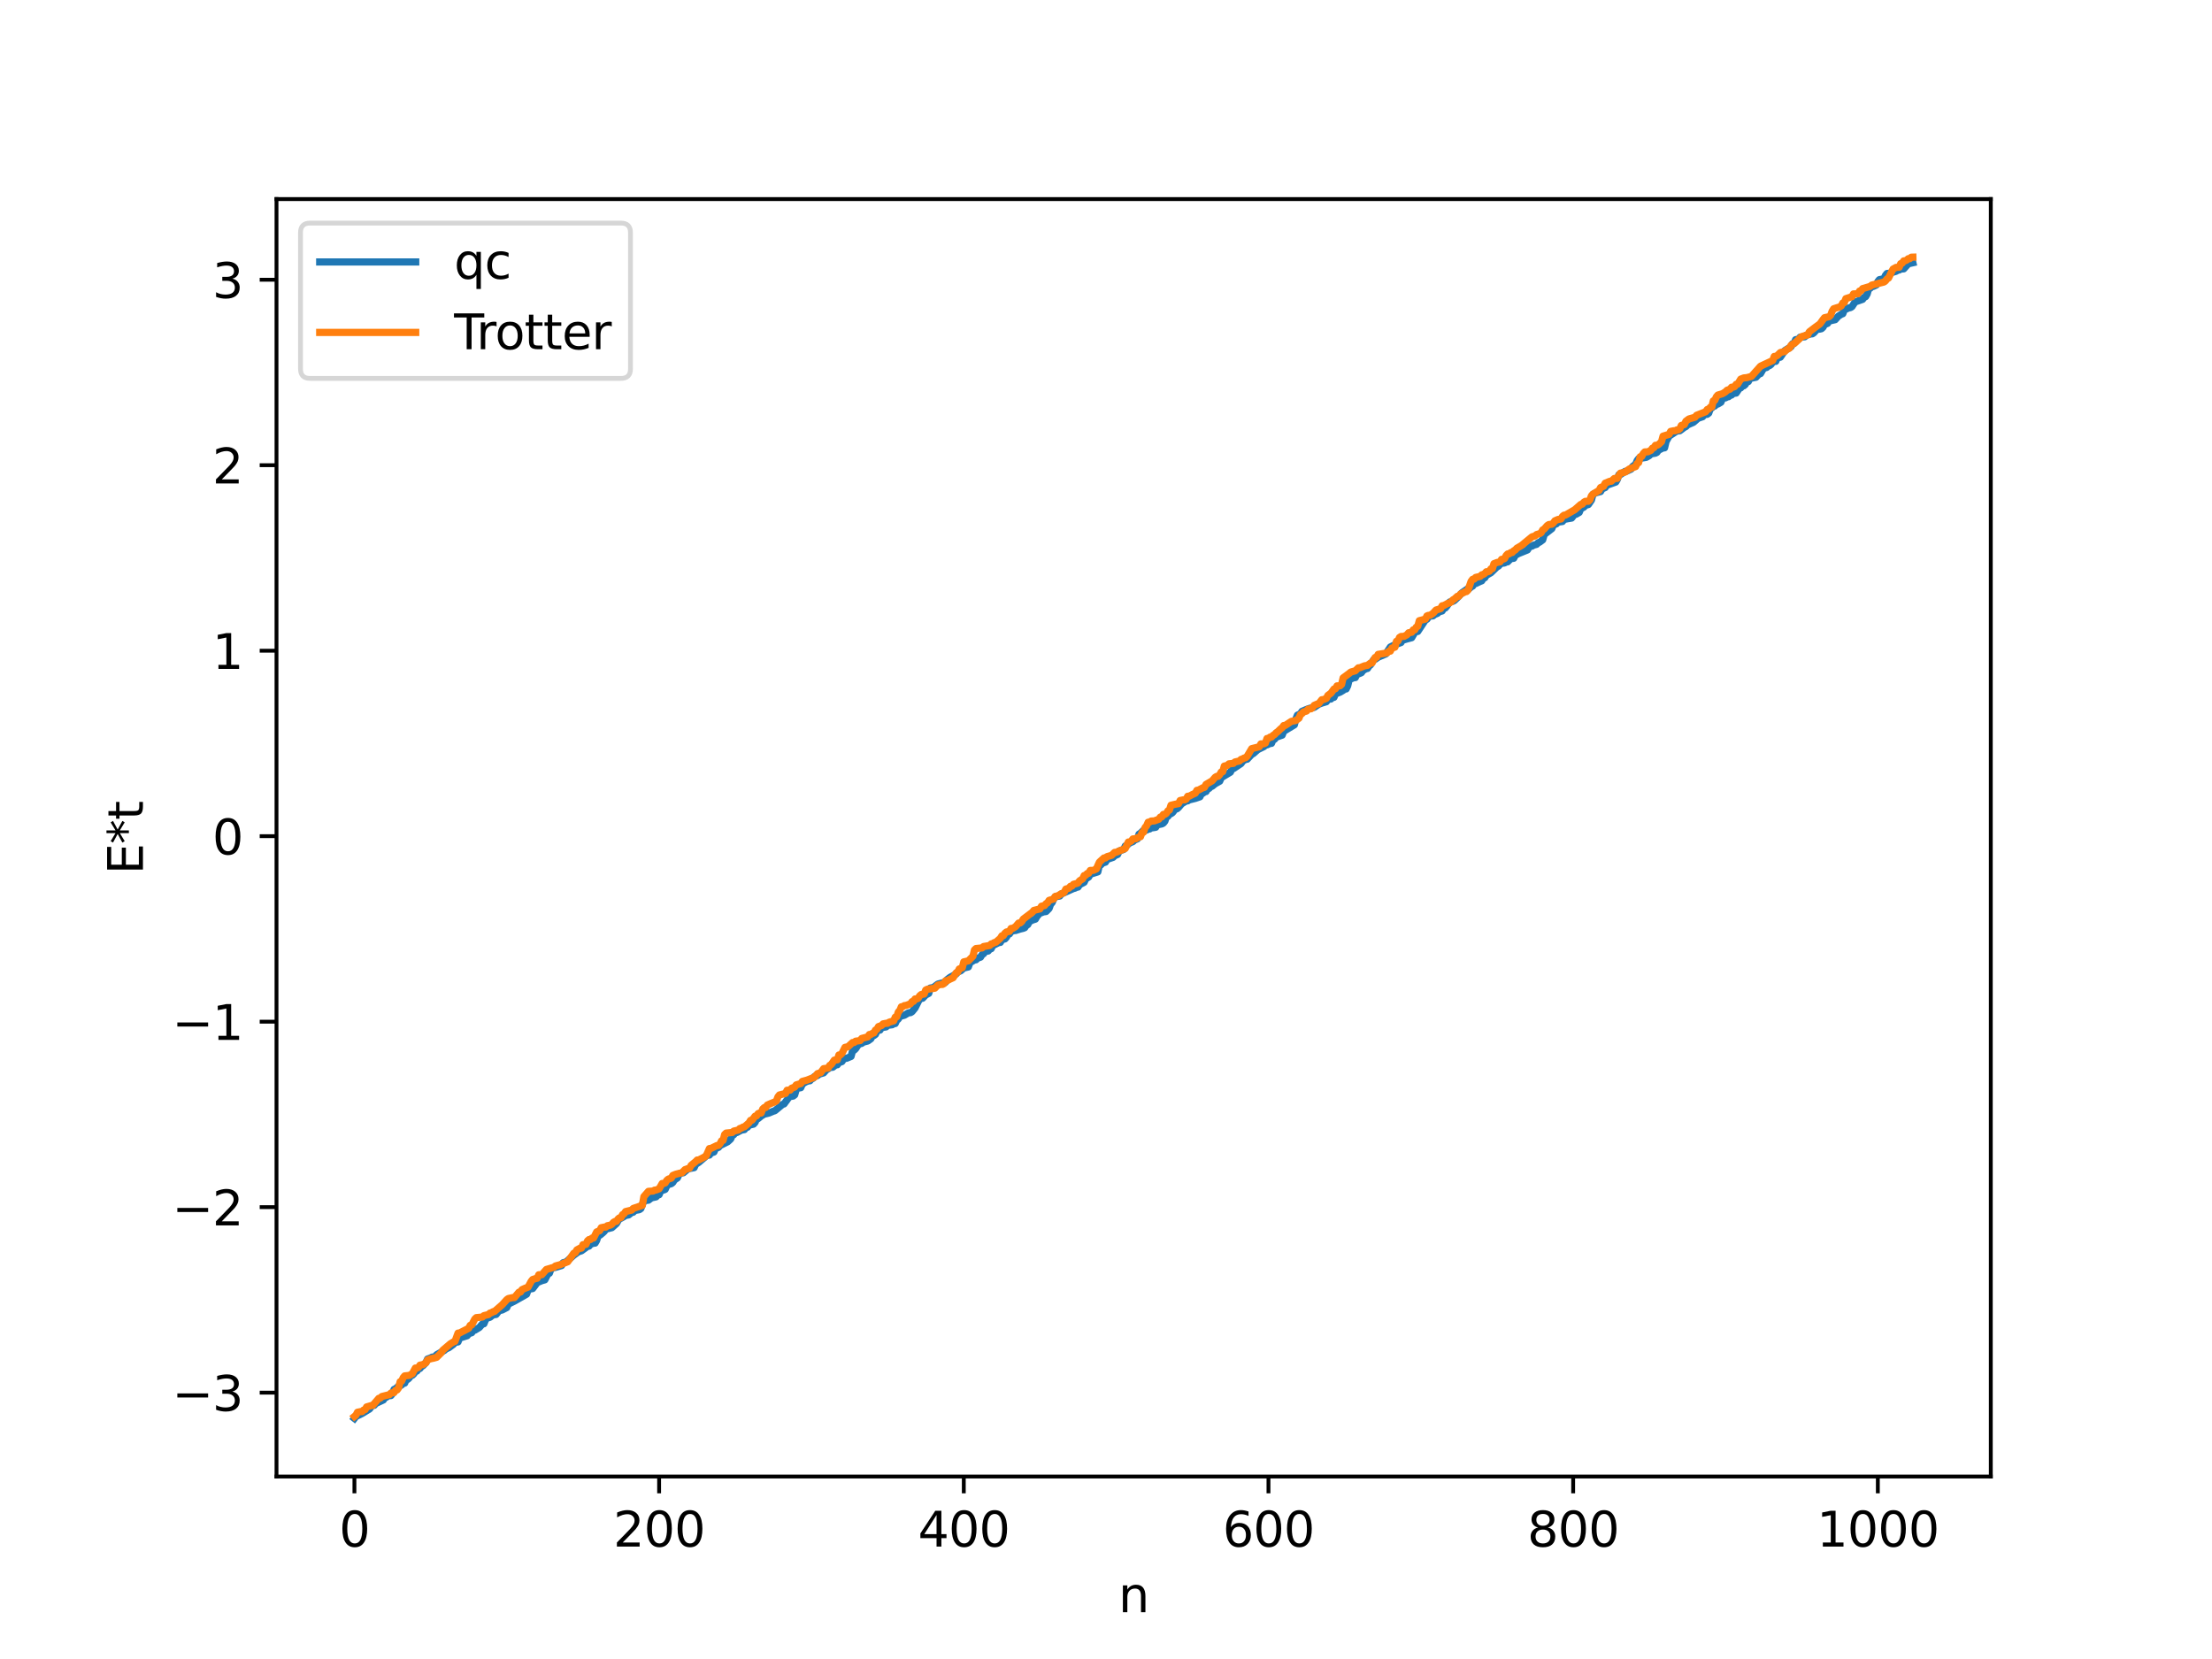 <?xml version="1.0" encoding="utf-8" standalone="no"?>
<!DOCTYPE svg PUBLIC "-//W3C//DTD SVG 1.1//EN"
  "http://www.w3.org/Graphics/SVG/1.1/DTD/svg11.dtd">
<svg xmlns:xlink="http://www.w3.org/1999/xlink" width="460.8pt" height="345.6pt" viewBox="0 0 460.8 345.6" xmlns="http://www.w3.org/2000/svg" version="1.1">
 <defs>
  <style type="text/css">*{stroke-linejoin: round; stroke-linecap: butt}</style>
 </defs>
 <g id="figure_1">
  <g id="patch_1">
   <path d="M 0 345.6 
L 460.8 345.6 
L 460.8 0 
L 0 0 
z
" style="fill: #ffffff"/>
  </g>
  <g id="axes_1">
   <g id="patch_2">
    <path d="M 57.6 307.584 
L 414.72 307.584 
L 414.72 41.472 
L 57.6 41.472 
z
" style="fill: #ffffff"/>
   </g>
   <g id="matplotlib.axis_1">
    <g id="xtick_1">
     <g id="line2d_1">
      <defs>
       <path id="m11360d85d6" d="M 0 0 
L 0 3.5 
" style="stroke: #000000; stroke-width: 0.8"/>
      </defs>
      <g>
       <use xlink:href="#m11360d85d6" x="73.833" y="307.584" style="stroke: #000000; stroke-width: 0.8"/>
      </g>
     </g>
     <g id="text_1">
      <!-- 0 -->
      <g transform="translate(70.651 322.182) scale(0.1 -0.1)">
       <defs>
        <path id="DejaVuSans-30" d="M 2034 4250 
Q 1547 4250 1301 3770 
Q 1056 3291 1056 2328 
Q 1056 1369 1301 889 
Q 1547 409 2034 409 
Q 2525 409 2770 889 
Q 3016 1369 3016 2328 
Q 3016 3291 2770 3770 
Q 2525 4250 2034 4250 
z
M 2034 4750 
Q 2819 4750 3233 4129 
Q 3647 3509 3647 2328 
Q 3647 1150 3233 529 
Q 2819 -91 2034 -91 
Q 1250 -91 836 529 
Q 422 1150 422 2328 
Q 422 3509 836 4129 
Q 1250 4750 2034 4750 
z
" transform="scale(0.016)"/>
       </defs>
       <use xlink:href="#DejaVuSans-30"/>
      </g>
     </g>
    </g>
    <g id="xtick_2">
     <g id="line2d_2">
      <g>
       <use xlink:href="#m11360d85d6" x="137.304" y="307.584" style="stroke: #000000; stroke-width: 0.8"/>
      </g>
     </g>
     <g id="text_2">
      <!-- 200 -->
      <g transform="translate(127.76 322.182) scale(0.1 -0.1)">
       <defs>
        <path id="DejaVuSans-32" d="M 1228 531 
L 3431 531 
L 3431 0 
L 469 0 
L 469 531 
Q 828 903 1448 1529 
Q 2069 2156 2228 2338 
Q 2531 2678 2651 2914 
Q 2772 3150 2772 3378 
Q 2772 3750 2511 3984 
Q 2250 4219 1831 4219 
Q 1534 4219 1204 4116 
Q 875 4013 500 3803 
L 500 4441 
Q 881 4594 1212 4672 
Q 1544 4750 1819 4750 
Q 2544 4750 2975 4387 
Q 3406 4025 3406 3419 
Q 3406 3131 3298 2873 
Q 3191 2616 2906 2266 
Q 2828 2175 2409 1742 
Q 1991 1309 1228 531 
z
" transform="scale(0.016)"/>
       </defs>
       <use xlink:href="#DejaVuSans-32"/>
       <use xlink:href="#DejaVuSans-30" x="63.623"/>
       <use xlink:href="#DejaVuSans-30" x="127.246"/>
      </g>
     </g>
    </g>
    <g id="xtick_3">
     <g id="line2d_3">
      <g>
       <use xlink:href="#m11360d85d6" x="200.775" y="307.584" style="stroke: #000000; stroke-width: 0.8"/>
      </g>
     </g>
     <g id="text_3">
      <!-- 400 -->
      <g transform="translate(191.231 322.182) scale(0.1 -0.1)">
       <defs>
        <path id="DejaVuSans-34" d="M 2419 4116 
L 825 1625 
L 2419 1625 
L 2419 4116 
z
M 2253 4666 
L 3047 4666 
L 3047 1625 
L 3713 1625 
L 3713 1100 
L 3047 1100 
L 3047 0 
L 2419 0 
L 2419 1100 
L 313 1100 
L 313 1709 
L 2253 4666 
z
" transform="scale(0.016)"/>
       </defs>
       <use xlink:href="#DejaVuSans-34"/>
       <use xlink:href="#DejaVuSans-30" x="63.623"/>
       <use xlink:href="#DejaVuSans-30" x="127.246"/>
      </g>
     </g>
    </g>
    <g id="xtick_4">
     <g id="line2d_4">
      <g>
       <use xlink:href="#m11360d85d6" x="264.246" y="307.584" style="stroke: #000000; stroke-width: 0.8"/>
      </g>
     </g>
     <g id="text_4">
      <!-- 600 -->
      <g transform="translate(254.702 322.182) scale(0.1 -0.1)">
       <defs>
        <path id="DejaVuSans-36" d="M 2113 2584 
Q 1688 2584 1439 2293 
Q 1191 2003 1191 1497 
Q 1191 994 1439 701 
Q 1688 409 2113 409 
Q 2538 409 2786 701 
Q 3034 994 3034 1497 
Q 3034 2003 2786 2293 
Q 2538 2584 2113 2584 
z
M 3366 4563 
L 3366 3988 
Q 3128 4100 2886 4159 
Q 2644 4219 2406 4219 
Q 1781 4219 1451 3797 
Q 1122 3375 1075 2522 
Q 1259 2794 1537 2939 
Q 1816 3084 2150 3084 
Q 2853 3084 3261 2657 
Q 3669 2231 3669 1497 
Q 3669 778 3244 343 
Q 2819 -91 2113 -91 
Q 1303 -91 875 529 
Q 447 1150 447 2328 
Q 447 3434 972 4092 
Q 1497 4750 2381 4750 
Q 2619 4750 2861 4703 
Q 3103 4656 3366 4563 
z
" transform="scale(0.016)"/>
       </defs>
       <use xlink:href="#DejaVuSans-36"/>
       <use xlink:href="#DejaVuSans-30" x="63.623"/>
       <use xlink:href="#DejaVuSans-30" x="127.246"/>
      </g>
     </g>
    </g>
    <g id="xtick_5">
     <g id="line2d_5">
      <g>
       <use xlink:href="#m11360d85d6" x="327.717" y="307.584" style="stroke: #000000; stroke-width: 0.8"/>
      </g>
     </g>
     <g id="text_5">
      <!-- 800 -->
      <g transform="translate(318.173 322.182) scale(0.1 -0.1)">
       <defs>
        <path id="DejaVuSans-38" d="M 2034 2216 
Q 1584 2216 1326 1975 
Q 1069 1734 1069 1313 
Q 1069 891 1326 650 
Q 1584 409 2034 409 
Q 2484 409 2743 651 
Q 3003 894 3003 1313 
Q 3003 1734 2745 1975 
Q 2488 2216 2034 2216 
z
M 1403 2484 
Q 997 2584 770 2862 
Q 544 3141 544 3541 
Q 544 4100 942 4425 
Q 1341 4750 2034 4750 
Q 2731 4750 3128 4425 
Q 3525 4100 3525 3541 
Q 3525 3141 3298 2862 
Q 3072 2584 2669 2484 
Q 3125 2378 3379 2068 
Q 3634 1759 3634 1313 
Q 3634 634 3220 271 
Q 2806 -91 2034 -91 
Q 1263 -91 848 271 
Q 434 634 434 1313 
Q 434 1759 690 2068 
Q 947 2378 1403 2484 
z
M 1172 3481 
Q 1172 3119 1398 2916 
Q 1625 2713 2034 2713 
Q 2441 2713 2670 2916 
Q 2900 3119 2900 3481 
Q 2900 3844 2670 4047 
Q 2441 4250 2034 4250 
Q 1625 4250 1398 4047 
Q 1172 3844 1172 3481 
z
" transform="scale(0.016)"/>
       </defs>
       <use xlink:href="#DejaVuSans-38"/>
       <use xlink:href="#DejaVuSans-30" x="63.623"/>
       <use xlink:href="#DejaVuSans-30" x="127.246"/>
      </g>
     </g>
    </g>
    <g id="xtick_6">
     <g id="line2d_6">
      <g>
       <use xlink:href="#m11360d85d6" x="391.188" y="307.584" style="stroke: #000000; stroke-width: 0.8"/>
      </g>
     </g>
     <g id="text_6">
      <!-- 1000 -->
      <g transform="translate(378.463 322.182) scale(0.1 -0.1)">
       <defs>
        <path id="DejaVuSans-31" d="M 794 531 
L 1825 531 
L 1825 4091 
L 703 3866 
L 703 4441 
L 1819 4666 
L 2450 4666 
L 2450 531 
L 3481 531 
L 3481 0 
L 794 0 
L 794 531 
z
" transform="scale(0.016)"/>
       </defs>
       <use xlink:href="#DejaVuSans-31"/>
       <use xlink:href="#DejaVuSans-30" x="63.623"/>
       <use xlink:href="#DejaVuSans-30" x="127.246"/>
       <use xlink:href="#DejaVuSans-30" x="190.869"/>
      </g>
     </g>
    </g>
    <g id="text_7">
     <!-- n -->
     <g transform="translate(232.991 335.861) scale(0.1 -0.1)">
      <defs>
       <path id="DejaVuSans-6e" d="M 3513 2113 
L 3513 0 
L 2938 0 
L 2938 2094 
Q 2938 2591 2744 2837 
Q 2550 3084 2163 3084 
Q 1697 3084 1428 2787 
Q 1159 2491 1159 1978 
L 1159 0 
L 581 0 
L 581 3500 
L 1159 3500 
L 1159 2956 
Q 1366 3272 1645 3428 
Q 1925 3584 2291 3584 
Q 2894 3584 3203 3211 
Q 3513 2838 3513 2113 
z
" transform="scale(0.016)"/>
      </defs>
      <use xlink:href="#DejaVuSans-6e"/>
     </g>
    </g>
   </g>
   <g id="matplotlib.axis_2">
    <g id="ytick_1">
     <g id="line2d_7">
      <defs>
       <path id="me972141458" d="M 0 0 
L -3.5 0 
" style="stroke: #000000; stroke-width: 0.8"/>
      </defs>
      <g>
       <use xlink:href="#me972141458" x="57.6" y="290.11" style="stroke: #000000; stroke-width: 0.8"/>
      </g>
     </g>
     <g id="text_8">
      <!-- −3 -->
      <g transform="translate(35.858 293.909) scale(0.1 -0.1)">
       <defs>
        <path id="DejaVuSans-2212" d="M 678 2272 
L 4684 2272 
L 4684 1741 
L 678 1741 
L 678 2272 
z
" transform="scale(0.016)"/>
        <path id="DejaVuSans-33" d="M 2597 2516 
Q 3050 2419 3304 2112 
Q 3559 1806 3559 1356 
Q 3559 666 3084 287 
Q 2609 -91 1734 -91 
Q 1441 -91 1130 -33 
Q 819 25 488 141 
L 488 750 
Q 750 597 1062 519 
Q 1375 441 1716 441 
Q 2309 441 2620 675 
Q 2931 909 2931 1356 
Q 2931 1769 2642 2001 
Q 2353 2234 1838 2234 
L 1294 2234 
L 1294 2753 
L 1863 2753 
Q 2328 2753 2575 2939 
Q 2822 3125 2822 3475 
Q 2822 3834 2567 4026 
Q 2313 4219 1838 4219 
Q 1578 4219 1281 4162 
Q 984 4106 628 3988 
L 628 4550 
Q 988 4650 1302 4700 
Q 1616 4750 1894 4750 
Q 2613 4750 3031 4423 
Q 3450 4097 3450 3541 
Q 3450 3153 3228 2886 
Q 3006 2619 2597 2516 
z
" transform="scale(0.016)"/>
       </defs>
       <use xlink:href="#DejaVuSans-2212"/>
       <use xlink:href="#DejaVuSans-33" x="83.789"/>
      </g>
     </g>
    </g>
    <g id="ytick_2">
     <g id="line2d_8">
      <g>
       <use xlink:href="#me972141458" x="57.6" y="251.471" style="stroke: #000000; stroke-width: 0.8"/>
      </g>
     </g>
     <g id="text_9">
      <!-- −2 -->
      <g transform="translate(35.858 255.27) scale(0.1 -0.1)">
       <use xlink:href="#DejaVuSans-2212"/>
       <use xlink:href="#DejaVuSans-32" x="83.789"/>
      </g>
     </g>
    </g>
    <g id="ytick_3">
     <g id="line2d_9">
      <g>
       <use xlink:href="#me972141458" x="57.6" y="212.831" style="stroke: #000000; stroke-width: 0.8"/>
      </g>
     </g>
     <g id="text_10">
      <!-- −1 -->
      <g transform="translate(35.858 216.631) scale(0.1 -0.1)">
       <use xlink:href="#DejaVuSans-2212"/>
       <use xlink:href="#DejaVuSans-31" x="83.789"/>
      </g>
     </g>
    </g>
    <g id="ytick_4">
     <g id="line2d_10">
      <g>
       <use xlink:href="#me972141458" x="57.6" y="174.192" style="stroke: #000000; stroke-width: 0.8"/>
      </g>
     </g>
     <g id="text_11">
      <!-- 0 -->
      <g transform="translate(44.237 177.992) scale(0.1 -0.1)">
       <use xlink:href="#DejaVuSans-30"/>
      </g>
     </g>
    </g>
    <g id="ytick_5">
     <g id="line2d_11">
      <g>
       <use xlink:href="#me972141458" x="57.6" y="135.553" style="stroke: #000000; stroke-width: 0.8"/>
      </g>
     </g>
     <g id="text_12">
      <!-- 1 -->
      <g transform="translate(44.237 139.352) scale(0.1 -0.1)">
       <use xlink:href="#DejaVuSans-31"/>
      </g>
     </g>
    </g>
    <g id="ytick_6">
     <g id="line2d_12">
      <g>
       <use xlink:href="#me972141458" x="57.6" y="96.914" style="stroke: #000000; stroke-width: 0.8"/>
      </g>
     </g>
     <g id="text_13">
      <!-- 2 -->
      <g transform="translate(44.237 100.713) scale(0.1 -0.1)">
       <use xlink:href="#DejaVuSans-32"/>
      </g>
     </g>
    </g>
    <g id="ytick_7">
     <g id="line2d_13">
      <g>
       <use xlink:href="#me972141458" x="57.6" y="58.275" style="stroke: #000000; stroke-width: 0.8"/>
      </g>
     </g>
     <g id="text_14">
      <!-- 3 -->
      <g transform="translate(44.237 62.074) scale(0.1 -0.1)">
       <use xlink:href="#DejaVuSans-33"/>
      </g>
     </g>
    </g>
    <g id="text_15">
     <!-- E*t -->
     <g transform="translate(29.778 182.148) rotate(-90) scale(0.1 -0.1)">
      <defs>
       <path id="DejaVuSans-45" d="M 628 4666 
L 3578 4666 
L 3578 4134 
L 1259 4134 
L 1259 2753 
L 3481 2753 
L 3481 2222 
L 1259 2222 
L 1259 531 
L 3634 531 
L 3634 0 
L 628 0 
L 628 4666 
z
" transform="scale(0.016)"/>
       <path id="DejaVuSans-2a" d="M 3009 3897 
L 1888 3291 
L 3009 2681 
L 2828 2375 
L 1778 3009 
L 1778 1831 
L 1422 1831 
L 1422 3009 
L 372 2375 
L 191 2681 
L 1313 3291 
L 191 3897 
L 372 4206 
L 1422 3572 
L 1422 4750 
L 1778 4750 
L 1778 3572 
L 2828 4206 
L 3009 3897 
z
" transform="scale(0.016)"/>
       <path id="DejaVuSans-74" d="M 1172 4494 
L 1172 3500 
L 2356 3500 
L 2356 3053 
L 1172 3053 
L 1172 1153 
Q 1172 725 1289 603 
Q 1406 481 1766 481 
L 2356 481 
L 2356 0 
L 1766 0 
Q 1100 0 847 248 
Q 594 497 594 1153 
L 594 3053 
L 172 3053 
L 172 3500 
L 594 3500 
L 594 4494 
L 1172 4494 
z
" transform="scale(0.016)"/>
      </defs>
      <use xlink:href="#DejaVuSans-45"/>
      <use xlink:href="#DejaVuSans-2a" x="63.184"/>
      <use xlink:href="#DejaVuSans-74" x="113.184"/>
     </g>
    </g>
   </g>
   <g id="line2d_14">
    <path d="M 73.833 295.488 
L 74.15 295.084 
L 75.42 294.463 
L 77.006 293.503 
L 77.324 293.022 
L 77.641 292.791 
L 77.958 292.75 
L 78.276 292.373 
L 79.862 291.635 
L 80.18 291.123 
L 80.497 291.057 
L 80.815 290.778 
L 81.449 290.721 
L 81.767 290.306 
L 82.084 289.438 
L 82.401 289.307 
L 83.036 288.745 
L 83.353 288.693 
L 83.671 288.504 
L 83.988 288.183 
L 84.305 288.13 
L 84.623 287.358 
L 84.94 287.341 
L 85.258 287.034 
L 85.575 286.543 
L 85.892 286.492 
L 86.21 286.188 
L 86.527 285.686 
L 86.844 285.627 
L 87.162 285.181 
L 87.479 285.081 
L 87.796 284.671 
L 88.114 284.498 
L 88.748 283.829 
L 89.066 283.113 
L 89.7 282.883 
L 90.018 282.71 
L 90.335 282.702 
L 90.653 282.547 
L 90.97 282.212 
L 92.557 281.312 
L 92.874 281.026 
L 93.509 280.74 
L 94.461 280.04 
L 94.778 279.647 
L 95.413 279.547 
L 95.73 278.751 
L 97.317 278.258 
L 97.634 277.828 
L 98.269 277.631 
L 98.586 277.116 
L 98.904 277.111 
L 99.856 276.537 
L 100.491 275.798 
L 100.808 275.767 
L 101.125 274.98 
L 101.443 274.593 
L 102.077 274.409 
L 102.712 273.909 
L 103.347 273.822 
L 103.981 273.033 
L 104.616 272.896 
L 105.568 272.397 
L 105.886 271.679 
L 107.155 271.053 
L 109.694 269.61 
L 110.011 268.761 
L 110.329 268.544 
L 110.963 268.433 
L 111.915 267.187 
L 112.867 266.791 
L 113.502 266.614 
L 114.137 265.363 
L 114.454 265.24 
L 114.772 264.407 
L 115.089 264.139 
L 115.724 264.016 
L 116.993 263.638 
L 117.31 263.047 
L 117.945 262.884 
L 119.532 261.469 
L 120.484 260.777 
L 121.119 260.568 
L 122.071 259.883 
L 122.388 259.615 
L 122.705 259.593 
L 123.023 259.198 
L 123.658 258.984 
L 123.975 258.961 
L 124.292 258.419 
L 124.61 257.434 
L 124.927 257.347 
L 125.562 256.826 
L 125.879 256.529 
L 126.196 256.068 
L 127.466 255.745 
L 128.418 254.887 
L 129.053 253.792 
L 129.37 253.781 
L 130.005 253.419 
L 130.322 253.203 
L 130.957 253.087 
L 131.591 252.582 
L 131.909 252.526 
L 132.226 252.169 
L 133.178 252.004 
L 133.496 251.78 
L 134.13 250.14 
L 135.082 250.018 
L 135.717 249.537 
L 136.669 249.329 
L 136.986 248.974 
L 137.304 248.883 
L 137.621 248.169 
L 137.939 247.922 
L 138.256 247.907 
L 138.573 247.766 
L 138.891 247.082 
L 139.208 246.762 
L 139.843 246.587 
L 140.16 246.331 
L 140.477 245.817 
L 141.112 245.387 
L 141.429 244.718 
L 141.747 244.416 
L 142.381 244.299 
L 143.334 243.494 
L 144.603 243.244 
L 144.92 242.556 
L 145.555 242.146 
L 146.824 241.07 
L 147.142 240.721 
L 147.777 240.626 
L 148.094 240.204 
L 148.729 239.99 
L 149.046 239.267 
L 149.681 239.016 
L 149.998 238.635 
L 151.585 237.854 
L 152.22 237.269 
L 152.537 236.52 
L 152.854 236.376 
L 153.172 235.938 
L 153.489 235.928 
L 154.441 235.427 
L 155.076 235.318 
L 155.393 234.887 
L 155.71 234.824 
L 156.028 234.398 
L 156.98 234.178 
L 157.297 233.824 
L 157.615 233.049 
L 157.932 233.017 
L 158.567 232.49 
L 159.201 232.104 
L 160.153 231.878 
L 161.105 231.48 
L 161.423 231.386 
L 163.01 230.064 
L 163.327 229.974 
L 163.962 229.119 
L 164.279 228.669 
L 164.596 228.435 
L 165.231 228.331 
L 165.548 228.084 
L 165.866 226.994 
L 166.183 226.697 
L 166.818 226.584 
L 167.135 225.841 
L 167.77 225.423 
L 168.405 225.164 
L 168.722 225.143 
L 169.039 224.778 
L 169.357 224.642 
L 169.674 224.254 
L 170.309 224.053 
L 170.626 223.774 
L 171.578 223.497 
L 172.213 222.801 
L 172.53 222.661 
L 172.848 222.382 
L 173.482 222.324 
L 174.117 221.816 
L 174.434 221.811 
L 174.752 221.371 
L 175.386 221.153 
L 175.704 220.677 
L 176.021 220.479 
L 176.339 220.468 
L 177.291 220.071 
L 177.608 218.858 
L 177.925 218.774 
L 178.243 218.47 
L 178.877 217.516 
L 179.512 217.358 
L 179.829 217.107 
L 180.781 216.856 
L 181.416 216.402 
L 181.734 215.777 
L 182.051 215.726 
L 182.368 215.485 
L 182.686 214.809 
L 183.003 214.63 
L 183.32 214.587 
L 183.638 214.076 
L 184.59 213.921 
L 184.907 213.595 
L 185.859 213.475 
L 186.177 213.261 
L 186.494 213.224 
L 186.811 212.531 
L 187.129 212.296 
L 187.446 211.743 
L 188.398 211.491 
L 189.033 211.112 
L 189.35 210.963 
L 189.667 210.955 
L 189.985 210.768 
L 190.62 209.988 
L 191.572 208.094 
L 192.206 207.946 
L 192.841 207.275 
L 193.476 206.942 
L 193.793 205.829 
L 194.428 205.719 
L 195.062 205.237 
L 195.38 205.001 
L 196.332 204.749 
L 196.967 204.622 
L 197.284 204.087 
L 197.919 203.599 
L 199.188 202.9 
L 199.505 202.495 
L 200.14 202.229 
L 200.775 201.656 
L 201.727 201.431 
L 202.044 200.551 
L 202.679 200.173 
L 202.996 199.99 
L 203.314 199.943 
L 203.631 199.618 
L 204.266 199.391 
L 204.583 198.862 
L 204.9 198.676 
L 205.218 198.205 
L 205.853 198.116 
L 206.17 197.736 
L 206.487 197.632 
L 206.805 196.991 
L 208.074 196.343 
L 208.391 196.323 
L 208.709 195.769 
L 209.343 195.597 
L 209.661 195.246 
L 209.978 194.635 
L 210.296 194.554 
L 210.613 194.075 
L 211.248 193.851 
L 211.565 193.844 
L 212.517 193.539 
L 213.152 193.386 
L 213.469 193.258 
L 213.786 192.799 
L 214.104 192.612 
L 214.421 192.005 
L 215.056 191.674 
L 215.691 191.473 
L 216.008 190.92 
L 216.643 190.168 
L 216.96 190.14 
L 217.277 189.982 
L 217.912 189.89 
L 218.547 189.252 
L 218.864 188.359 
L 219.181 188.033 
L 219.499 187.267 
L 219.816 186.817 
L 220.768 186.659 
L 221.086 186.234 
L 223.624 185.095 
L 223.942 185.022 
L 224.259 184.829 
L 224.577 184.792 
L 224.894 184.298 
L 225.846 183.798 
L 226.163 183.112 
L 226.798 182.698 
L 227.115 182.124 
L 228.702 181.624 
L 229.02 180.191 
L 229.337 180.163 
L 229.654 179.806 
L 230.289 179.599 
L 230.606 179.041 
L 231.876 178.602 
L 232.193 178.273 
L 232.828 178 
L 233.145 177.28 
L 234.097 176.947 
L 234.415 176.232 
L 234.732 176.105 
L 235.367 175.563 
L 236.001 175.33 
L 236.319 175.023 
L 236.953 174.744 
L 237.271 173.772 
L 237.588 173.563 
L 238.223 172.962 
L 238.858 172.92 
L 239.175 172.698 
L 239.492 172.69 
L 239.81 172.474 
L 240.444 172.394 
L 240.762 172.334 
L 241.079 171.826 
L 242.031 171.639 
L 242.348 171.475 
L 242.666 171.083 
L 242.983 170.149 
L 243.3 170.055 
L 243.618 169.6 
L 243.935 169.511 
L 244.253 169.285 
L 244.887 168.495 
L 245.205 168.476 
L 245.522 168.198 
L 246.157 167.441 
L 247.109 166.858 
L 247.426 166.835 
L 247.743 166.633 
L 249.013 166.319 
L 249.965 165.993 
L 250.282 165.353 
L 250.6 165.245 
L 250.917 164.954 
L 251.234 164.905 
L 251.552 164.357 
L 251.869 164.243 
L 252.186 163.895 
L 252.504 163.792 
L 253.139 163.274 
L 254.091 162.741 
L 254.408 162.006 
L 256.312 160.861 
L 256.629 160.2 
L 256.947 160.117 
L 258.534 159.065 
L 258.851 158.589 
L 259.486 158.184 
L 259.803 158.161 
L 260.755 157.147 
L 261.072 156.985 
L 262.024 156.155 
L 263.294 155.536 
L 263.611 155.209 
L 263.929 155.181 
L 264.563 154.874 
L 264.881 154.853 
L 265.198 154.109 
L 265.515 154.003 
L 265.833 153.578 
L 267.102 153.144 
L 267.42 152.342 
L 269.641 151.005 
L 269.958 149.733 
L 270.276 148.984 
L 270.91 148.697 
L 271.228 148.186 
L 272.18 147.784 
L 272.815 147.558 
L 273.767 147.36 
L 274.719 146.707 
L 275.353 146.469 
L 276.305 146.185 
L 276.623 145.705 
L 277.258 145.616 
L 277.575 145.288 
L 277.892 145.269 
L 278.21 144.547 
L 279.162 144.192 
L 279.796 143.817 
L 280.114 143.537 
L 280.431 143.526 
L 280.748 142.882 
L 281.066 141.584 
L 282.018 141.168 
L 282.335 141.157 
L 282.653 140.506 
L 283.287 140.275 
L 283.605 140.137 
L 283.922 139.686 
L 284.557 139.317 
L 284.874 139.255 
L 285.191 138.752 
L 285.509 138.516 
L 286.143 137.435 
L 286.461 137.353 
L 287.096 136.906 
L 288.682 136.236 
L 289.634 134.785 
L 290.586 134.309 
L 291.856 133.852 
L 292.173 133.326 
L 292.491 133.286 
L 293.125 133.099 
L 294.077 132.848 
L 294.712 131.77 
L 295.029 131.551 
L 295.347 131.549 
L 296.616 129.625 
L 296.934 129.142 
L 297.251 129.006 
L 297.568 128.578 
L 297.886 128.353 
L 298.52 128.293 
L 298.838 128.021 
L 299.472 127.764 
L 299.79 127.453 
L 300.424 127.277 
L 300.742 126.719 
L 301.059 126.67 
L 301.377 126.309 
L 302.011 125.401 
L 302.646 125.268 
L 302.963 125.102 
L 303.598 124.511 
L 304.233 123.851 
L 304.55 123.487 
L 305.502 122.834 
L 305.82 122.586 
L 306.137 122.562 
L 306.454 122.248 
L 306.772 122.102 
L 307.089 121.602 
L 307.406 121.569 
L 308.358 121.12 
L 308.676 121.002 
L 308.993 120.45 
L 309.31 120.364 
L 309.628 119.856 
L 310.58 119.311 
L 311.849 118.082 
L 312.167 117.93 
L 312.484 117.548 
L 312.801 117.35 
L 313.436 117.274 
L 313.753 117.076 
L 314.071 117.04 
L 314.705 116.395 
L 315.34 116.3 
L 315.658 115.685 
L 316.292 115.336 
L 318.196 114.564 
L 318.514 114.05 
L 318.831 113.81 
L 319.148 113.772 
L 319.466 113.569 
L 320.1 113.398 
L 320.418 113.063 
L 320.735 112.938 
L 321.37 112.463 
L 321.687 111.357 
L 323.274 110.13 
L 323.591 109.378 
L 324.226 109.129 
L 324.543 108.778 
L 325.496 108.639 
L 325.813 108.224 
L 326.448 108.085 
L 327.4 107.922 
L 328.034 107.129 
L 328.352 107.113 
L 328.986 106.744 
L 329.304 105.966 
L 329.939 105.661 
L 330.256 105.289 
L 330.891 105.104 
L 331.525 104.183 
L 331.843 102.979 
L 332.477 102.655 
L 333.429 102.403 
L 333.747 101.837 
L 334.381 101.58 
L 334.699 101.096 
L 336.603 100.417 
L 336.92 99.885 
L 337.238 98.898 
L 337.555 98.87 
L 338.507 98.203 
L 338.824 98.178 
L 339.777 97.732 
L 340.094 97.186 
L 340.729 96.714 
L 341.046 95.952 
L 341.363 95.541 
L 342.95 95.273 
L 343.585 94.906 
L 343.902 94.558 
L 344.854 94.399 
L 345.172 94.235 
L 345.489 93.788 
L 346.441 93.309 
L 346.758 93.296 
L 347.076 91.962 
L 347.71 90.843 
L 349.297 89.799 
L 349.932 89.731 
L 350.884 89.024 
L 351.201 88.871 
L 351.519 88.531 
L 352.788 87.965 
L 353.74 87.135 
L 354.692 86.813 
L 355.01 86.394 
L 355.644 86.302 
L 355.962 86.06 
L 356.279 85.159 
L 356.596 84.994 
L 356.914 84.578 
L 357.231 84.575 
L 357.548 84.18 
L 357.866 84.173 
L 358.5 83.796 
L 358.818 83.076 
L 359.135 82.903 
L 359.453 82.884 
L 359.77 82.696 
L 360.087 82.644 
L 360.405 82.386 
L 360.722 82.289 
L 361.039 81.966 
L 361.674 81.885 
L 362.309 80.929 
L 362.626 80.805 
L 362.943 80.428 
L 363.261 80.37 
L 363.578 80.1 
L 363.896 79.498 
L 364.213 79.491 
L 364.53 78.844 
L 365.8 78.591 
L 366.434 77.91 
L 366.752 77.824 
L 367.386 76.721 
L 368.021 76.552 
L 368.339 76.258 
L 368.656 76.147 
L 368.973 75.899 
L 369.291 75.332 
L 369.925 75.28 
L 370.243 74.553 
L 370.877 74.406 
L 371.829 73.011 
L 373.099 72.234 
L 373.416 71.608 
L 373.734 71.562 
L 374.051 70.769 
L 374.686 70.646 
L 375.003 70.236 
L 375.955 70.162 
L 376.272 69.844 
L 377.224 69.559 
L 377.542 69.541 
L 377.859 69.331 
L 378.494 68.625 
L 379.129 68.552 
L 379.446 68.475 
L 379.763 68.187 
L 380.081 67.61 
L 380.715 67.365 
L 381.033 66.882 
L 382.302 66.596 
L 382.937 65.881 
L 383.572 65.466 
L 383.889 65.352 
L 384.206 64.549 
L 385.158 64.134 
L 385.476 64.088 
L 385.793 63.888 
L 386.428 62.915 
L 388.015 62.36 
L 388.332 61.938 
L 388.649 61.794 
L 388.967 61.241 
L 389.284 60.1 
L 389.601 60.04 
L 389.919 59.683 
L 390.236 59.669 
L 390.871 59.368 
L 391.188 58.657 
L 391.505 58.259 
L 392.458 58.065 
L 392.775 57.373 
L 393.092 56.979 
L 393.727 56.906 
L 394.362 56.698 
L 394.996 56.508 
L 395.314 56.285 
L 395.631 56.252 
L 395.948 56.058 
L 396.583 56.006 
L 397.535 54.955 
L 398.487 54.738 
L 398.487 54.738 
" clip-path="url(#pb026c64138)" style="fill: none; stroke: #1f77b4; stroke-width: 1.5; stroke-linecap: square"/>
   </g>
   <g id="line2d_15">
    <path d="M 73.833 295.077 
L 74.15 294.814 
L 74.467 294.199 
L 75.102 294.068 
L 75.42 294.068 
L 75.737 293.738 
L 76.054 293.659 
L 76.372 293.09 
L 77.324 292.811 
L 77.641 292.776 
L 78.91 291.302 
L 79.228 291.248 
L 79.545 290.917 
L 81.132 290.528 
L 81.449 290.186 
L 82.084 290.101 
L 82.401 289.637 
L 82.719 289.548 
L 83.036 289.123 
L 83.353 287.836 
L 83.671 287.717 
L 83.988 286.993 
L 84.305 286.626 
L 85.258 286.522 
L 85.892 286.172 
L 86.527 284.992 
L 86.844 284.992 
L 87.162 284.869 
L 87.479 284.389 
L 88.114 284.266 
L 88.748 283.876 
L 89.066 283.307 
L 89.7 283.057 
L 90.335 282.93 
L 90.97 282.749 
L 91.922 281.796 
L 92.239 281.282 
L 93.826 279.934 
L 94.461 279.546 
L 94.778 279.431 
L 95.413 277.715 
L 95.73 277.687 
L 97.634 276.708 
L 97.952 276.094 
L 98.269 276.013 
L 98.904 274.788 
L 99.221 274.487 
L 100.491 274.363 
L 100.808 274.071 
L 101.76 273.845 
L 102.077 273.528 
L 102.395 273.458 
L 102.712 273.244 
L 103.029 273.183 
L 104.616 271.801 
L 105.568 270.751 
L 105.886 270.512 
L 106.838 270.307 
L 107.155 270.307 
L 108.107 269.181 
L 108.424 269.159 
L 108.742 268.654 
L 109.377 268.367 
L 110.011 268.129 
L 110.646 266.936 
L 110.963 266.544 
L 111.598 266.341 
L 111.915 266.282 
L 112.233 265.561 
L 112.867 265.541 
L 113.82 264.451 
L 115.406 263.993 
L 115.724 263.719 
L 116.676 263.463 
L 117.31 263.214 
L 118.262 262.851 
L 119.532 261.067 
L 119.849 260.972 
L 120.167 260.379 
L 120.801 260.031 
L 121.119 260.009 
L 121.436 259.287 
L 122.071 259.228 
L 122.388 258.498 
L 122.705 258.219 
L 123.023 258.206 
L 123.34 257.908 
L 123.658 257.899 
L 124.292 256.632 
L 124.927 256.368 
L 125.244 255.753 
L 125.879 255.622 
L 126.196 255.622 
L 126.514 255.346 
L 127.148 255.213 
L 127.466 255.041 
L 127.783 254.644 
L 128.1 254.459 
L 128.418 254.443 
L 128.735 253.952 
L 129.053 253.702 
L 129.37 253.634 
L 129.687 253.033 
L 130.005 252.856 
L 130.322 252.387 
L 131.591 252.082 
L 131.909 251.74 
L 133.178 251.311 
L 133.813 251.102 
L 134.13 249.271 
L 135.082 248.18 
L 136.034 248.121 
L 136.352 247.93 
L 136.669 247.9 
L 137.304 247.655 
L 137.939 246.546 
L 138.256 246.546 
L 138.573 246.423 
L 138.891 245.907 
L 139.208 245.632 
L 139.843 245.43 
L 140.16 244.861 
L 140.795 244.611 
L 141.429 244.451 
L 142.064 244.303 
L 142.699 243.652 
L 143.651 243.35 
L 143.968 242.765 
L 144.92 241.989 
L 145.238 241.654 
L 145.555 241.644 
L 146.824 240.985 
L 147.142 240.721 
L 147.777 239.269 
L 148.094 239.241 
L 149.363 238.631 
L 149.681 238.611 
L 149.998 238.262 
L 150.315 237.648 
L 150.633 237.567 
L 150.95 236.342 
L 151.267 236.041 
L 152.537 235.917 
L 152.854 235.625 
L 153.806 235.41 
L 154.124 235.082 
L 154.441 235.012 
L 154.758 234.798 
L 155.076 234.737 
L 156.028 233.914 
L 156.345 233.391 
L 156.662 233.355 
L 157.297 232.516 
L 157.615 232.454 
L 157.932 231.983 
L 158.249 231.861 
L 158.567 231.861 
L 158.884 231.035 
L 159.201 230.735 
L 159.519 230.713 
L 159.836 230.208 
L 160.471 229.921 
L 161.423 229.543 
L 161.74 229.341 
L 162.058 228.49 
L 162.375 228.098 
L 163.644 227.784 
L 163.962 227.115 
L 164.596 227.095 
L 164.914 226.693 
L 165.548 226.455 
L 165.866 226.005 
L 166.818 225.728 
L 167.135 225.274 
L 168.087 225.017 
L 168.722 224.768 
L 169.674 224.405 
L 170.309 223.655 
L 170.943 223.475 
L 171.578 222.621 
L 172.53 222.498 
L 172.848 221.933 
L 173.165 221.755 
L 173.8 220.841 
L 174.434 220.782 
L 174.752 219.773 
L 175.069 219.76 
L 175.386 219.462 
L 176.021 218.186 
L 176.656 218.048 
L 177.608 217.176 
L 177.925 217.176 
L 178.243 216.9 
L 179.195 216.767 
L 179.512 216.328 
L 180.781 215.997 
L 181.099 215.506 
L 181.416 215.498 
L 181.734 215.256 
L 182.051 215.188 
L 182.368 214.587 
L 182.686 214.41 
L 183.003 213.857 
L 183.638 213.637 
L 183.955 213.294 
L 184.59 213.171 
L 184.907 213.166 
L 185.224 212.943 
L 186.177 212.656 
L 186.494 211.89 
L 186.811 211.811 
L 187.129 210.825 
L 187.446 210.487 
L 187.763 209.734 
L 188.081 209.693 
L 188.398 209.484 
L 188.715 209.459 
L 189.667 209.108 
L 189.985 208.66 
L 190.302 208.604 
L 190.62 208.1 
L 190.937 208.1 
L 191.254 207.977 
L 191.572 207.461 
L 191.889 207.186 
L 192.524 207.066 
L 192.841 206.247 
L 193.158 206.084 
L 194.745 205.857 
L 195.38 205.206 
L 196.015 205.075 
L 196.332 205.075 
L 196.649 204.904 
L 196.967 204.319 
L 197.284 204.307 
L 197.919 203.967 
L 198.553 203.68 
L 199.188 202.654 
L 199.505 202.54 
L 199.823 201.855 
L 200.458 201.605 
L 200.775 200.372 
L 201.727 200.165 
L 202.679 199.202 
L 202.996 197.896 
L 203.314 197.595 
L 204.583 197.471 
L 204.9 197.179 
L 206.17 196.964 
L 206.487 196.636 
L 206.805 196.566 
L 207.122 196.353 
L 207.439 196.291 
L 208.391 195.468 
L 208.709 194.945 
L 209.026 194.909 
L 209.343 194.403 
L 209.661 194.146 
L 210.296 194.008 
L 210.613 193.415 
L 210.93 193.415 
L 211.565 193.031 
L 212.2 192.289 
L 212.517 192.268 
L 212.834 192.008 
L 213.152 191.475 
L 215.056 190.044 
L 215.373 189.652 
L 216.643 189.339 
L 216.96 188.776 
L 217.595 188.649 
L 217.912 188.247 
L 218.229 188.064 
L 218.547 187.559 
L 219.499 187.282 
L 219.816 186.753 
L 220.451 186.571 
L 221.086 186.171 
L 221.403 186.095 
L 221.72 185.841 
L 222.038 185.209 
L 222.672 185.029 
L 222.99 184.634 
L 223.307 184.587 
L 223.624 184.215 
L 224.259 184.052 
L 224.577 183.929 
L 224.894 183.488 
L 225.529 183.088 
L 225.846 182.395 
L 226.163 182.336 
L 226.481 181.975 
L 226.798 181.918 
L 227.115 181.327 
L 227.75 181.314 
L 228.385 181.016 
L 229.02 179.602 
L 229.972 178.73 
L 230.289 178.73 
L 230.606 178.454 
L 231.558 178.184 
L 232.193 177.567 
L 232.51 177.551 
L 234.415 176.743 
L 235.049 175.411 
L 235.367 175.375 
L 235.684 175.191 
L 236.001 174.763 
L 236.636 174.72 
L 236.953 174.497 
L 237.588 174.3 
L 237.905 173.444 
L 238.223 173.365 
L 238.54 172.379 
L 238.858 172.041 
L 239.175 171.288 
L 239.492 171.247 
L 239.81 171.038 
L 240.444 171.013 
L 241.396 170.662 
L 241.714 170.214 
L 242.031 170.158 
L 242.348 169.654 
L 242.666 169.654 
L 242.983 169.428 
L 243.3 168.906 
L 243.618 168.74 
L 243.935 167.747 
L 244.887 167.527 
L 245.522 167.411 
L 245.839 166.76 
L 246.474 166.629 
L 246.791 166.629 
L 247.109 166.458 
L 247.426 165.874 
L 247.743 165.861 
L 248.378 165.521 
L 249.013 165.234 
L 249.33 164.641 
L 249.648 164.596 
L 250.6 164.094 
L 250.917 164.016 
L 251.234 163.409 
L 252.504 162.667 
L 253.139 161.926 
L 253.456 161.739 
L 253.773 161.719 
L 254.091 161.37 
L 254.408 160.819 
L 254.725 160.756 
L 255.043 159.583 
L 255.677 159.45 
L 255.995 159.128 
L 256.947 159.025 
L 257.264 158.733 
L 258.216 158.518 
L 258.534 158.19 
L 258.851 158.106 
L 259.168 157.907 
L 259.486 157.845 
L 259.803 157.553 
L 260.755 155.957 
L 262.342 155.562 
L 262.659 154.969 
L 263.294 154.947 
L 263.611 154.796 
L 263.929 153.843 
L 264.246 153.822 
L 264.563 153.562 
L 264.881 153.543 
L 265.198 153.179 
L 265.515 153.029 
L 265.833 152.651 
L 266.15 152.449 
L 266.785 151.829 
L 267.102 151.598 
L 267.42 151.139 
L 267.737 151.12 
L 269.006 150.276 
L 269.958 150.089 
L 270.593 149.618 
L 270.91 148.836 
L 271.228 148.654 
L 271.545 148.307 
L 272.18 148.125 
L 272.497 147.725 
L 273.132 147.649 
L 273.449 147.395 
L 273.767 146.942 
L 274.401 146.669 
L 274.719 146.584 
L 275.353 145.769 
L 275.671 145.744 
L 276.305 145.483 
L 276.623 144.863 
L 277.258 144.401 
L 277.892 143.529 
L 278.21 143.472 
L 278.527 142.881 
L 279.162 142.868 
L 279.479 142.57 
L 279.796 141.215 
L 281.066 140.284 
L 281.383 140.008 
L 282.335 139.739 
L 282.97 139.121 
L 283.287 139.105 
L 284.239 138.713 
L 284.874 138.606 
L 285.509 138.122 
L 285.826 138.107 
L 286.461 136.965 
L 286.778 136.929 
L 287.096 136.317 
L 288.365 136.118 
L 289 135.973 
L 289.317 135.655 
L 289.634 135.646 
L 289.952 134.998 
L 290.586 134.821 
L 290.904 133.595 
L 291.221 133.533 
L 291.539 132.801 
L 291.856 132.592 
L 292.491 132.567 
L 293.125 132.217 
L 293.443 131.817 
L 294.077 131.712 
L 294.395 131.209 
L 294.712 131.209 
L 295.029 130.652 
L 295.347 130.46 
L 295.664 129.301 
L 296.934 128.965 
L 297.251 128.314 
L 297.568 128.183 
L 297.886 128.183 
L 298.52 127.774 
L 299.155 127.075 
L 299.79 126.892 
L 300.107 126.788 
L 300.424 126.195 
L 300.742 126.151 
L 301.694 125.648 
L 302.011 125.594 
L 302.329 125.363 
L 302.646 124.963 
L 302.963 124.799 
L 303.598 124.221 
L 303.915 124.216 
L 304.233 123.752 
L 304.867 123.48 
L 305.185 123.293 
L 305.502 123.238 
L 305.82 122.924 
L 306.454 121.108 
L 306.772 120.682 
L 307.089 120.637 
L 307.406 120.287 
L 308.358 120.072 
L 308.676 119.744 
L 308.993 119.66 
L 309.31 119.461 
L 309.628 119.107 
L 309.945 119.107 
L 310.262 118.984 
L 310.58 118.504 
L 310.897 118.468 
L 311.215 117.422 
L 311.849 117.178 
L 312.484 117.045 
L 312.801 116.523 
L 313.119 116.502 
L 313.436 116.35 
L 313.753 115.725 
L 314.071 115.397 
L 314.388 115.376 
L 314.705 115.116 
L 315.023 115.097 
L 315.34 114.733 
L 315.658 114.583 
L 315.975 114.205 
L 316.927 113.661 
L 319.148 111.83 
L 319.783 111.643 
L 320.1 111.355 
L 320.735 111.172 
L 321.053 110.971 
L 321.37 110.39 
L 321.687 110.209 
L 322.322 109.487 
L 322.639 109.279 
L 323.274 109.203 
L 323.591 108.949 
L 323.909 108.496 
L 324.543 108.223 
L 325.178 108.114 
L 325.496 107.573 
L 325.813 107.323 
L 326.13 107.298 
L 328.034 106.196 
L 329.304 105.083 
L 329.621 105.026 
L 329.939 104.627 
L 330.256 104.435 
L 330.891 104.422 
L 331.208 104.124 
L 331.525 103.274 
L 331.843 102.937 
L 333.112 102.162 
L 333.429 101.562 
L 334.064 101.293 
L 334.381 100.659 
L 335.334 100.267 
L 335.651 100.26 
L 336.286 99.676 
L 336.92 99.656 
L 337.555 98.566 
L 338.507 98.366 
L 339.459 97.672 
L 340.729 97.2 
L 341.046 96.552 
L 341.363 96.375 
L 341.681 95.149 
L 341.998 95.087 
L 342.315 94.494 
L 342.633 94.146 
L 343.267 94.121 
L 343.902 93.82 
L 344.22 93.369 
L 344.537 93.267 
L 344.854 92.763 
L 345.172 92.763 
L 345.489 92.613 
L 346.124 92.014 
L 346.441 90.855 
L 347.71 90.483 
L 348.028 89.868 
L 348.662 89.737 
L 348.98 89.737 
L 349.297 89.566 
L 349.615 89.562 
L 349.932 89.328 
L 350.249 88.629 
L 350.884 88.446 
L 351.201 87.749 
L 351.836 87.277 
L 353.105 86.917 
L 353.423 86.517 
L 355.327 85.77 
L 355.644 85.306 
L 355.962 85.217 
L 356.279 84.847 
L 356.596 84.792 
L 356.914 83.505 
L 357.231 83.386 
L 357.548 82.662 
L 357.866 82.295 
L 358.818 82.015 
L 359.453 81.626 
L 359.77 81.298 
L 360.405 81.062 
L 360.722 80.661 
L 361.039 80.661 
L 361.357 80.538 
L 361.674 80.058 
L 361.991 80.022 
L 362.626 78.976 
L 363.261 78.732 
L 363.896 78.67 
L 364.848 78.418 
L 366.752 76.287 
L 369.291 75.101 
L 369.608 74.247 
L 369.925 74.228 
L 370.243 74.063 
L 370.877 73.442 
L 371.829 73.197 
L 372.147 72.868 
L 372.781 72.525 
L 373.099 71.944 
L 374.051 71.328 
L 375.32 70.125 
L 376.59 69.74 
L 376.907 69.127 
L 378.177 68.158 
L 379.129 67.47 
L 379.763 66.58 
L 380.081 66.181 
L 381.033 65.976 
L 381.35 65.678 
L 381.667 64.829 
L 381.985 64.323 
L 382.62 64.12 
L 383.254 63.93 
L 383.572 63.716 
L 383.889 63.116 
L 384.206 63.037 
L 384.524 62.213 
L 385.158 62.01 
L 385.793 61.814 
L 386.11 61.23 
L 387.062 61.194 
L 387.38 60.627 
L 387.697 60.57 
L 388.015 60.12 
L 389.601 59.662 
L 389.919 59.389 
L 392.458 58.754 
L 392.775 58.52 
L 393.092 58.106 
L 393.41 57.929 
L 394.044 56.641 
L 394.362 56.048 
L 394.996 55.7 
L 395.631 55.675 
L 395.948 54.923 
L 396.266 54.821 
L 396.583 54.348 
L 396.9 54.317 
L 397.218 54.167 
L 397.535 53.888 
L 397.853 53.875 
L 398.17 53.577 
L 398.487 53.568 
L 398.487 53.568 
" clip-path="url(#pb026c64138)" style="fill: none; stroke: #ff7f0e; stroke-width: 1.5; stroke-linecap: square"/>
   </g>
   <g id="patch_3">
    <path d="M 57.6 307.584 
L 57.6 41.472 
" style="fill: none; stroke: #000000; stroke-width: 0.8; stroke-linejoin: miter; stroke-linecap: square"/>
   </g>
   <g id="patch_4">
    <path d="M 414.72 307.584 
L 414.72 41.472 
" style="fill: none; stroke: #000000; stroke-width: 0.8; stroke-linejoin: miter; stroke-linecap: square"/>
   </g>
   <g id="patch_5">
    <path d="M 57.6 307.584 
L 414.72 307.584 
" style="fill: none; stroke: #000000; stroke-width: 0.8; stroke-linejoin: miter; stroke-linecap: square"/>
   </g>
   <g id="patch_6">
    <path d="M 57.6 41.472 
L 414.72 41.472 
" style="fill: none; stroke: #000000; stroke-width: 0.8; stroke-linejoin: miter; stroke-linecap: square"/>
   </g>
   <g id="legend_1">
    <g id="patch_7">
     <path d="M 64.6 78.828 
L 129.342 78.828 
Q 131.342 78.828 131.342 76.828 
L 131.342 48.472 
Q 131.342 46.472 129.342 46.472 
L 64.6 46.472 
Q 62.6 46.472 62.6 48.472 
L 62.6 76.828 
Q 62.6 78.828 64.6 78.828 
z
" style="fill: #ffffff; opacity: 0.8; stroke: #cccccc; stroke-linejoin: miter"/>
    </g>
    <g id="line2d_16">
     <path d="M 66.6 54.57 
L 76.6 54.57 
L 86.6 54.57 
" style="fill: none; stroke: #1f77b4; stroke-width: 1.5; stroke-linecap: square"/>
    </g>
    <g id="text_16">
     <!-- qc -->
     <g transform="translate(94.6 58.07) scale(0.1 -0.1)">
      <defs>
       <path id="DejaVuSans-71" d="M 947 1747 
Q 947 1113 1208 752 
Q 1469 391 1925 391 
Q 2381 391 2643 752 
Q 2906 1113 2906 1747 
Q 2906 2381 2643 2742 
Q 2381 3103 1925 3103 
Q 1469 3103 1208 2742 
Q 947 2381 947 1747 
z
M 2906 525 
Q 2725 213 2448 61 
Q 2172 -91 1784 -91 
Q 1150 -91 751 415 
Q 353 922 353 1747 
Q 353 2572 751 3078 
Q 1150 3584 1784 3584 
Q 2172 3584 2448 3432 
Q 2725 3281 2906 2969 
L 2906 3500 
L 3481 3500 
L 3481 -1331 
L 2906 -1331 
L 2906 525 
z
" transform="scale(0.016)"/>
       <path id="DejaVuSans-63" d="M 3122 3366 
L 3122 2828 
Q 2878 2963 2633 3030 
Q 2388 3097 2138 3097 
Q 1578 3097 1268 2742 
Q 959 2388 959 1747 
Q 959 1106 1268 751 
Q 1578 397 2138 397 
Q 2388 397 2633 464 
Q 2878 531 3122 666 
L 3122 134 
Q 2881 22 2623 -34 
Q 2366 -91 2075 -91 
Q 1284 -91 818 406 
Q 353 903 353 1747 
Q 353 2603 823 3093 
Q 1294 3584 2113 3584 
Q 2378 3584 2631 3529 
Q 2884 3475 3122 3366 
z
" transform="scale(0.016)"/>
      </defs>
      <use xlink:href="#DejaVuSans-71"/>
      <use xlink:href="#DejaVuSans-63" x="63.477"/>
     </g>
    </g>
    <g id="line2d_17">
     <path d="M 66.6 69.249 
L 76.6 69.249 
L 86.6 69.249 
" style="fill: none; stroke: #ff7f0e; stroke-width: 1.5; stroke-linecap: square"/>
    </g>
    <g id="text_17">
     <!-- Trotter -->
     <g transform="translate(94.6 72.749) scale(0.1 -0.1)">
      <defs>
       <path id="DejaVuSans-54" d="M -19 4666 
L 3928 4666 
L 3928 4134 
L 2272 4134 
L 2272 0 
L 1638 0 
L 1638 4134 
L -19 4134 
L -19 4666 
z
" transform="scale(0.016)"/>
       <path id="DejaVuSans-72" d="M 2631 2963 
Q 2534 3019 2420 3045 
Q 2306 3072 2169 3072 
Q 1681 3072 1420 2755 
Q 1159 2438 1159 1844 
L 1159 0 
L 581 0 
L 581 3500 
L 1159 3500 
L 1159 2956 
Q 1341 3275 1631 3429 
Q 1922 3584 2338 3584 
Q 2397 3584 2469 3576 
Q 2541 3569 2628 3553 
L 2631 2963 
z
" transform="scale(0.016)"/>
       <path id="DejaVuSans-6f" d="M 1959 3097 
Q 1497 3097 1228 2736 
Q 959 2375 959 1747 
Q 959 1119 1226 758 
Q 1494 397 1959 397 
Q 2419 397 2687 759 
Q 2956 1122 2956 1747 
Q 2956 2369 2687 2733 
Q 2419 3097 1959 3097 
z
M 1959 3584 
Q 2709 3584 3137 3096 
Q 3566 2609 3566 1747 
Q 3566 888 3137 398 
Q 2709 -91 1959 -91 
Q 1206 -91 779 398 
Q 353 888 353 1747 
Q 353 2609 779 3096 
Q 1206 3584 1959 3584 
z
" transform="scale(0.016)"/>
       <path id="DejaVuSans-65" d="M 3597 1894 
L 3597 1613 
L 953 1613 
Q 991 1019 1311 708 
Q 1631 397 2203 397 
Q 2534 397 2845 478 
Q 3156 559 3463 722 
L 3463 178 
Q 3153 47 2828 -22 
Q 2503 -91 2169 -91 
Q 1331 -91 842 396 
Q 353 884 353 1716 
Q 353 2575 817 3079 
Q 1281 3584 2069 3584 
Q 2775 3584 3186 3129 
Q 3597 2675 3597 1894 
z
M 3022 2063 
Q 3016 2534 2758 2815 
Q 2500 3097 2075 3097 
Q 1594 3097 1305 2825 
Q 1016 2553 972 2059 
L 3022 2063 
z
" transform="scale(0.016)"/>
      </defs>
      <use xlink:href="#DejaVuSans-54"/>
      <use xlink:href="#DejaVuSans-72" x="46.334"/>
      <use xlink:href="#DejaVuSans-6f" x="85.197"/>
      <use xlink:href="#DejaVuSans-74" x="146.379"/>
      <use xlink:href="#DejaVuSans-74" x="185.588"/>
      <use xlink:href="#DejaVuSans-65" x="224.797"/>
      <use xlink:href="#DejaVuSans-72" x="286.32"/>
     </g>
    </g>
   </g>
  </g>
 </g>
 <defs>
  <clipPath id="pb026c64138">
   <rect x="57.6" y="41.472" width="357.12" height="266.112"/>
  </clipPath>
 </defs>
</svg>
